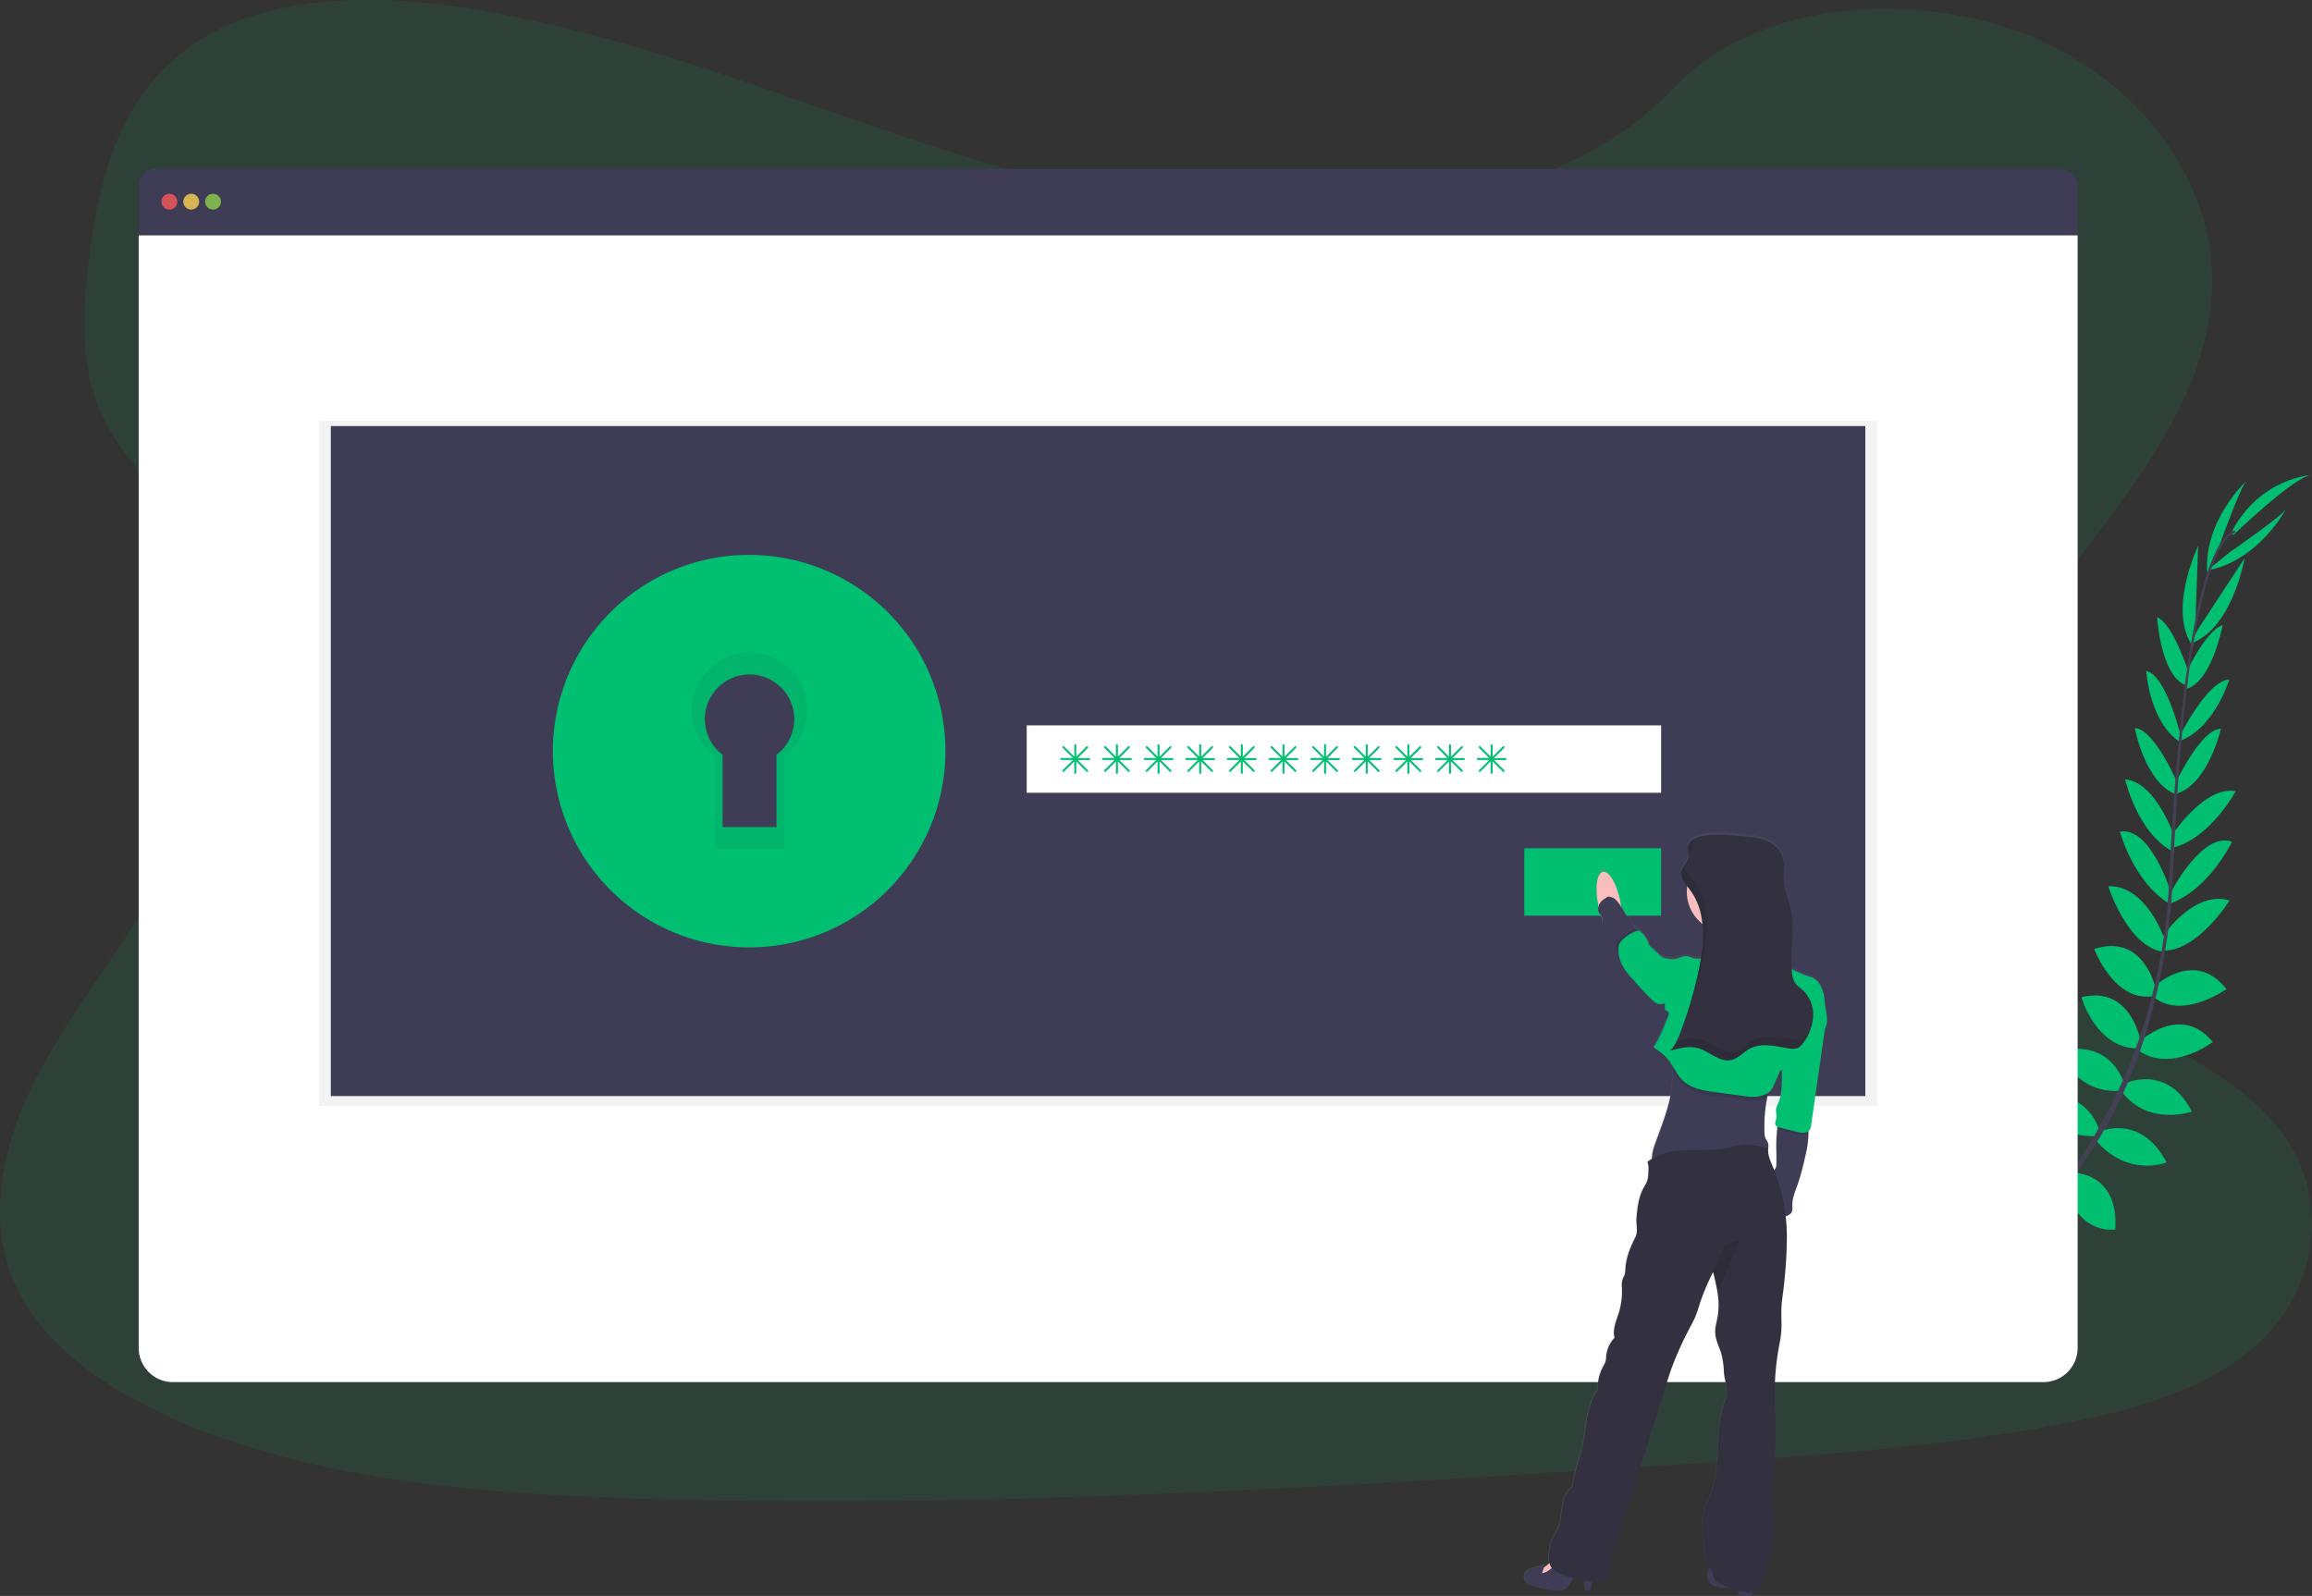 <svg id="currentIllo" data-name="Layer 1" xmlns="http://www.w3.org/2000/svg" xmlns:xlink="http://www.w3.org/1999/xlink" width="1166.17" height="805.09" viewBox="0 0 1166.17 805.09" class="injected-svg DownloadModal__ImageFile-sc-p17csy-5 iIfSkb grid_media"><rect x="0" y="0" width="1166.17" height="805.09" fill="#333333" stroke="none"/><defs><linearGradient id="b7f84a8b-804f-4004-8d61-2f9b427d4893-17" x1="785.51" y1="659.88" x2="938.51" y2="659.88" gradientUnits="userSpaceOnUse"><stop offset="0" stop-color="gray" stop-opacity="0.25"/><stop offset="0.54" stop-color="gray" stop-opacity="0.12"/><stop offset="1" stop-color="gray" stop-opacity="0.1"/></linearGradient></defs><title>authentication</title><path d="M676.53,157.07c-74.75.1-146.7-21.09-215.52-44.63S323.9,62.54,250.54,51.37c-47.18-7.18-100.83-6.52-137.71,19.55C77.33,96,67.05,137.51,62.09,175.86c-3.73,28.85-5.45,59.13,8.52,85.52,9.7,18.32,26.3,33.42,38,50.88C149.45,373,124.89,450.59,85.2,512.74c-18.61,29.16-40.41,57.11-54.48,87.94s-19.84,65.79-5.49,96.22c14.22,30.16,46.34,52.05,80.81,67,70,30.42,151.5,36.94,230.81,39.45,175.56,5.57,351.46-5.79,526.89-17.15,64.92-4.2,130.13-8.43,193.71-20.6,35.3-6.75,71.65-16.77,96.68-38.73,31.77-27.88,38.27-73.4,15.15-106.12-38.77-54.88-141-65.23-168.8-124.61-15.33-32.69-2.11-70.18,17.36-101.69,41.76-67.61,113.64-128.17,114.85-203.79.83-51.93-36.55-102.59-92.38-125.16C981.79,41.86,902,47.94,861,92,818.84,137.39,742.53,157,676.53,157.07Z" transform="translate(-16.91 -47.46)" fill="#01bf71" opacity="0.1"/><path d="M1009.44,692.82s-12.29-8.11-24.47-2.34c0,0,3.75,7.22,19.17,6.54Z" transform="translate(-16.91 -47.46)" fill="#01bf71"/><path d="M1011,693.25s3.74,14.24-5.64,23.93c0,0-5.64-5.87,0-20.25Z" transform="translate(-16.91 -47.46)" fill="#01bf71"/><path d="M1026.28,679.58s-.91-12.11-28.26-8.09c0,0-.13,7.81,9.47,11.51S1021.49,683.58,1026.28,679.58Z" transform="translate(-16.91 -47.46)" fill="#01bf71"/><path d="M1028,679.5s11.56,3.71,1.25,29.36c0,0-7.63-1.7-9-11.91S1022.94,683.22,1028,679.5Z" transform="translate(-16.91 -47.46)" fill="#01bf71"/><path d="M1043.44,662.32s1.57-19.93-26.38-17.89c0,0-2,18,21.45,22.68Z" transform="translate(-16.91 -47.46)" fill="#01bf71"/><path d="M1061.91,639.82s-3.83-22.59-31.77-15.86c0,0-.1,19.53,27.21,21.24Z" transform="translate(-16.91 -47.46)" fill="#01bf71"/><path d="M1075.41,616.56s-6.42-22-34.1-15.42c0,0,6.59,19.79,32.26,19.48Z" transform="translate(-16.91 -47.46)" fill="#01bf71"/><path d="M1088.23,593.84s-6.27-22.83-33-16c0,0,8.92,21.69,31.23,19.86Z" transform="translate(-16.91 -47.46)" fill="#01bf71"/><path d="M1096.49,572.26s-4.82-27.92-29.74-21.74c0,0,7.24,25.4,27.91,25.81Z" transform="translate(-16.91 -47.46)" fill="#01bf71"/><path d="M1104.24,546.19s-5.79-28.14-31-20c0,0,9.88,26.6,29.21,23.85Z" transform="translate(-16.91 -47.46)" fill="#01bf71"/><path d="M1109,521.93s-9.19-28.15-28.68-27.39c0,0,9.39,29.73,27.05,33Z" transform="translate(-16.91 -47.46)" fill="#01bf71"/><path d="M1112.08,498.25s-10-33.88-25.86-31.27c0,0,6.92,25.9,25.3,36.55Z" transform="translate(-16.91 -47.46)" fill="#01bf71"/><path d="M1113.82,470s-9.38-28.23-25-29.36c0,0,6.38,27.78,24.69,36.7Z" transform="translate(-16.91 -47.46)" fill="#01bf71"/><path d="M1115.71,443.64s-11.69-28.26-22-28.9c0,0,5.08,27.83,21,33.54Z" transform="translate(-16.91 -47.46)" fill="#01bf71"/><path d="M1117,419.12s-7.19-30.69-17.52-33.24c0,0,1.41,25.11,16.48,35.54Z" transform="translate(-16.91 -47.46)" fill="#01bf71"/><path d="M1120.9,387s-7.56-24.47-15.93-28.2c0,0,1.65,28.85,14,34.18Z" transform="translate(-16.91 -47.46)" fill="#01bf71"/><path d="M1124.13,366l1.52-43.14S1110,355.38,1123,373.57Z" transform="translate(-16.91 -47.46)" fill="#01bf71"/><path d="M1136.21,323.09s11.27-31.5,14-33.26c0,0-22.1,20.44-19.94,46.73Z" transform="translate(-16.91 -47.46)" fill="#01bf71"/><path d="M1044.2,662.17s19.82-2.59,19.23,25.42c0,0-17.91,2.92-23.76-20.25Z" transform="translate(-16.91 -47.46)" fill="#01bf71"/><path d="M1062.85,639.06s22.9-.07,21,28.6c0,0-19.23,3.44-25.57-23.18Z" transform="translate(-16.91 -47.46)" fill="#01bf71"/><path d="M1075.63,618.41s20.79-9.75,34.09,15.42c0,0-19.2,8.12-35.93-11.35Z" transform="translate(-16.91 -47.46)" fill="#01bf71"/><path d="M1088.69,594.05s21.29-10.37,33.79,14.21c0,0-22.18,7.64-35.55-10.32Z" transform="translate(-16.91 -47.46)" fill="#01bf71"/><path d="M1096.22,572.87s20.49-19.57,36.84.22c0,0-20.93,16.11-37.78,4.14Z" transform="translate(-16.91 -47.46)" fill="#01bf71"/><path d="M1103.08,545.52s20.61-20,36.83.92c0,0-23.13,16.43-37.57,3.28Z" transform="translate(-16.91 -47.46)" fill="#01bf71"/><path d="M1106.93,521.13s15.88-25,34.58-19.42c0,0-16.48,26.47-34.4,25.29Z" transform="translate(-16.91 -47.46)" fill="#01bf71"/><path d="M1111.61,498.09s16-31.48,31.14-26c0,0-11.54,24.2-31.55,31.31Z" transform="translate(-16.91 -47.46)" fill="#01bf71"/><path d="M1112.72,468.36s16.45-24.78,31.86-21.75c0,0-13.45,25.13-33.46,28.92Z" transform="translate(-16.91 -47.46)" fill="#01bf71"/><path d="M1114,443.09s12.75-27.81,23.11-28c0,0-6.12,27.61-22.25,32.72Z" transform="translate(-16.91 -47.46)" fill="#01bf71"/><path d="M1116.5,418.52s14.17-28.16,24.82-28.22c0,0-7.25,24.08-24.35,30.69Z" transform="translate(-16.91 -47.46)" fill="#01bf71"/><path d="M1118.63,388.76s10.6-23.3,19.38-25.94c0,0-5.3,28.4-18.21,32.12Z" transform="translate(-16.91 -47.46)" fill="#01bf71"/><path d="M1125.39,365.15l23.69-36.09s-6.07,35.6-27.15,43Z" transform="translate(-16.91 -47.46)" fill="#01bf71"/><path d="M1141.65,326s27.53-19,28.53-22.07c0,0-14,26.61-40,31.31Z" transform="translate(-16.91 -47.46)" fill="#01bf71"/><path d="M1143.3,317.45s31.61-30.39,39.68-30.36c0,0-26.07,1.19-40.44,28.74Z" transform="translate(-16.91 -47.46)" fill="#01bf71"/><path d="M1118.94,393.27l1.15.15c5.94-46.49,14.6-74,24.38-77.37l-.38-1.1C1133.72,318.55,1125,345.64,1118.94,393.27Z" transform="translate(-16.91 -47.46)" fill="#444053"/><path d="M1110.2,504.45l1.74.14c.37-4.34.65-8.78.84-13.21,1.66-38.48,4.23-73.82,7.61-100.31l-1-1.25c-3.39,26.55-6.69,62.95-8.35,101.49C1110.85,495.71,1110.57,500.13,1110.2,504.45Z" transform="translate(-16.91 -47.46)" fill="#444053"/><path d="M977,715c.3-.13,30.93-13.81,62.72-46.43a252.22,252.22,0,0,0,45.85-65c14.7-29.93,23.66-66.71,26.66-102.44l-1.81.85c-6.75,80.2-43.26,135-72.29,164.85-31.48,32.33-61.77,45.87-62.07,46Z" transform="translate(-16.91 -47.46)" fill="#444053"/><path d="M1056.31,132.69H95.43a8.56,8.56,0,0,0-8.56,8.56v24.94h978V141.25A8.56,8.56,0,0,0,1056.31,132.69Z" transform="translate(-16.91 -47.46)" fill="#3f3d56"/><path d="M86.87,166.19V727.43a17.26,17.26,0,0,0,17.26,17.26h943.48a17.26,17.26,0,0,0,17.26-17.26V166.19Z" transform="translate(-16.91 -47.46)" fill="#fff"/><circle cx="85.45" cy="101.73" r="4" fill="#fa5959" opacity="0.8"/><circle cx="96.45" cy="101.73" r="4" fill="#fed253" opacity="0.8"/><circle cx="107.45" cy="101.73" r="4" fill="#8ccf4d" opacity="0.8"/><rect x="160.87" y="212.31" width="786" height="345.62" opacity="0.05"/><rect x="166.87" y="214.93" width="774" height="338" fill="#3f3d56"/><path d="M394.78,349.38a77,77,0,1,0,77,77A77,77,0,0,0,394.78,349.38Zm13.81,78.85v36.46H381.37V428.23a22.55,22.55,0,1,1,27.22,0Z" transform="translate(-16.91 -47.46)" fill="#01bf71"/><path d="M394.78,349.38a77,77,0,1,0,77,77A77,77,0,0,0,394.78,349.38Zm13.81,78.85v36.46H381.37V428.23a22.55,22.55,0,1,1,27.22,0Z" transform="translate(-16.91 -47.46)" opacity="0.05"/><path d="M394.78,327.38a99,99,0,1,0,99,99A99,99,0,0,0,394.78,327.38Zm17.75,101.38v46.87h-35V428.76a29,29,0,1,1,35,0Z" transform="translate(-16.91 -47.46)" fill="#01bf71"/><rect x="517.87" y="365.93" width="320" height="34" fill="#fff"/><rect x="768.87" y="427.93" width="69" height="34" fill="#01bf71"/><path d="M566.28,429.88h-5.79l5.15-5.14a.51.51,0,0,0,0-.71.5.5,0,0,0-.71,0l-5.15,5.15v-5.8a.5.5,0,0,0-.5-.5.51.51,0,0,0-.5.5v5.8L553.64,424a.5.5,0,0,0-.71,0,.51.51,0,0,0,0,.71l5.15,5.14h-5.8a.51.51,0,0,0-.5.5.5.5,0,0,0,.5.5h5.8L552.93,436a.51.51,0,0,0,0,.71.52.52,0,0,0,.71,0l5.14-5.15v5.79a.5.5,0,0,0,.5.5.5.5,0,0,0,.5-.5v-5.79l5.15,5.15a.52.52,0,0,0,.71,0,.51.51,0,0,0,0-.71l-5.15-5.15h5.79a.5.5,0,0,0,.5-.5A.5.5,0,0,0,566.28,429.88Z" transform="translate(-16.91 -47.46)" fill="#01bf71"/><path d="M587.28,429.88h-5.79l5.15-5.14a.51.51,0,0,0,0-.71.5.5,0,0,0-.71,0l-5.15,5.15v-5.8a.5.5,0,0,0-.5-.5.51.51,0,0,0-.5.5v5.8L574.64,424a.5.5,0,0,0-.71,0,.51.51,0,0,0,0,.71l5.15,5.14h-5.8a.51.51,0,0,0-.5.5.5.5,0,0,0,.5.5h5.8L573.93,436a.51.51,0,0,0,0,.71.52.52,0,0,0,.71,0l5.14-5.15v5.79a.5.5,0,0,0,.5.5.5.5,0,0,0,.5-.5v-5.79l5.15,5.15a.52.52,0,0,0,.71,0,.51.51,0,0,0,0-.71l-5.15-5.15h5.79a.5.5,0,0,0,.5-.5A.5.5,0,0,0,587.28,429.88Z" transform="translate(-16.91 -47.46)" fill="#01bf71"/><path d="M608.28,429.88h-5.79l5.15-5.14a.51.51,0,0,0,0-.71.5.5,0,0,0-.71,0l-5.15,5.15v-5.8a.5.5,0,0,0-.5-.5.51.51,0,0,0-.5.5v5.8L595.64,424a.5.5,0,0,0-.71,0,.51.51,0,0,0,0,.71l5.15,5.14h-5.8a.51.51,0,0,0-.5.5.5.5,0,0,0,.5.5h5.8L594.93,436a.51.51,0,0,0,0,.71.52.52,0,0,0,.71,0l5.14-5.15v5.79a.5.5,0,0,0,.5.5.5.5,0,0,0,.5-.5v-5.79l5.15,5.15a.52.52,0,0,0,.71,0,.51.51,0,0,0,0-.71l-5.15-5.15h5.79a.5.5,0,0,0,.5-.5A.5.5,0,0,0,608.28,429.88Z" transform="translate(-16.91 -47.46)" fill="#01bf71"/><path d="M629.28,429.88h-5.79l5.15-5.14a.51.51,0,0,0,0-.71.5.5,0,0,0-.71,0l-5.15,5.15v-5.8a.5.5,0,0,0-.5-.5.51.51,0,0,0-.5.5v5.8L616.64,424a.5.5,0,0,0-.71,0,.51.51,0,0,0,0,.71l5.15,5.14h-5.8a.51.51,0,0,0-.5.5.5.5,0,0,0,.5.5h5.8L615.93,436a.51.51,0,0,0,0,.71.52.52,0,0,0,.71,0l5.14-5.15v5.79a.5.5,0,0,0,.5.5.5.5,0,0,0,.5-.5v-5.79l5.15,5.15a.52.52,0,0,0,.71,0,.51.51,0,0,0,0-.71l-5.15-5.15h5.79a.5.5,0,0,0,.5-.5A.5.5,0,0,0,629.28,429.88Z" transform="translate(-16.91 -47.46)" fill="#01bf71"/><path d="M650.28,429.88h-5.79l5.15-5.14a.51.51,0,0,0,0-.71.5.5,0,0,0-.71,0l-5.15,5.15v-5.8a.5.5,0,0,0-.5-.5.51.51,0,0,0-.5.5v5.8L637.64,424a.5.5,0,0,0-.71,0,.51.51,0,0,0,0,.71l5.15,5.14h-5.8a.51.51,0,0,0-.5.5.5.5,0,0,0,.5.5h5.8L636.93,436a.51.51,0,0,0,0,.71.52.52,0,0,0,.71,0l5.14-5.15v5.79a.5.5,0,0,0,.5.5.5.5,0,0,0,.5-.5v-5.79l5.15,5.15a.52.52,0,0,0,.71,0,.51.51,0,0,0,0-.71l-5.15-5.15h5.79a.5.5,0,0,0,.5-.5A.5.5,0,0,0,650.28,429.88Z" transform="translate(-16.91 -47.46)" fill="#01bf71"/><path d="M671.28,429.88h-5.79l5.15-5.14a.51.51,0,0,0,0-.71.5.5,0,0,0-.71,0l-5.15,5.15v-5.8a.5.5,0,0,0-.5-.5.51.51,0,0,0-.5.5v5.8L658.64,424a.5.5,0,0,0-.71,0,.51.51,0,0,0,0,.71l5.15,5.14h-5.8a.51.51,0,0,0-.5.5.5.5,0,0,0,.5.5h5.8L657.93,436a.51.51,0,0,0,0,.71.52.52,0,0,0,.71,0l5.14-5.15v5.79a.5.5,0,0,0,.5.5.5.5,0,0,0,.5-.5v-5.79l5.15,5.15a.52.52,0,0,0,.71,0,.51.51,0,0,0,0-.71l-5.15-5.15h5.79a.5.5,0,0,0,.5-.5A.5.5,0,0,0,671.28,429.88Z" transform="translate(-16.91 -47.46)" fill="#01bf71"/><path d="M692.28,429.88h-5.79l5.15-5.14a.51.51,0,0,0,0-.71.5.5,0,0,0-.71,0l-5.15,5.15v-5.8a.5.5,0,0,0-.5-.5.51.51,0,0,0-.5.5v5.8L679.64,424a.5.5,0,0,0-.71,0,.51.51,0,0,0,0,.71l5.15,5.14h-5.8a.51.51,0,0,0-.5.5.5.5,0,0,0,.5.5h5.8L678.93,436a.51.51,0,0,0,0,.71.52.52,0,0,0,.71,0l5.14-5.15v5.79a.5.5,0,0,0,.5.5.5.5,0,0,0,.5-.5v-5.79l5.15,5.15a.52.52,0,0,0,.71,0,.51.51,0,0,0,0-.71l-5.15-5.15h5.79a.5.5,0,0,0,.5-.5A.5.5,0,0,0,692.28,429.88Z" transform="translate(-16.91 -47.46)" fill="#01bf71"/><path d="M713.28,429.88h-5.79l5.15-5.14a.51.51,0,0,0,0-.71.5.5,0,0,0-.71,0l-5.15,5.15v-5.8a.5.5,0,0,0-.5-.5.51.51,0,0,0-.5.5v5.8L700.64,424a.5.5,0,0,0-.71,0,.51.51,0,0,0,0,.71l5.15,5.14h-5.8a.51.51,0,0,0-.5.5.5.5,0,0,0,.5.5h5.8L699.93,436a.51.51,0,0,0,0,.71.52.52,0,0,0,.71,0l5.14-5.15v5.79a.5.5,0,0,0,.5.5.5.5,0,0,0,.5-.5v-5.79l5.15,5.15a.52.52,0,0,0,.71,0,.51.51,0,0,0,0-.71l-5.15-5.15h5.79a.5.5,0,0,0,.5-.5A.5.5,0,0,0,713.28,429.88Z" transform="translate(-16.91 -47.46)" fill="#01bf71"/><path d="M734.28,429.88h-5.79l5.15-5.14a.51.51,0,0,0,0-.71.5.5,0,0,0-.71,0l-5.15,5.15v-5.8a.5.5,0,0,0-.5-.5.51.51,0,0,0-.5.5v5.8L721.64,424a.5.5,0,0,0-.71,0,.51.51,0,0,0,0,.71l5.15,5.14h-5.8a.51.51,0,0,0-.5.5.5.5,0,0,0,.5.5h5.8L720.93,436a.51.51,0,0,0,0,.71.52.52,0,0,0,.71,0l5.14-5.15v5.79a.5.5,0,0,0,.5.5.5.5,0,0,0,.5-.5v-5.79l5.15,5.15a.52.52,0,0,0,.71,0,.51.51,0,0,0,0-.71l-5.15-5.15h5.79a.5.5,0,0,0,.5-.5A.5.5,0,0,0,734.28,429.88Z" transform="translate(-16.91 -47.46)" fill="#01bf71"/><path d="M755.28,429.88h-5.79l5.15-5.14a.51.51,0,0,0,0-.71.5.5,0,0,0-.71,0l-5.15,5.15v-5.8a.5.5,0,0,0-.5-.5.51.51,0,0,0-.5.5v5.8L742.64,424a.5.5,0,0,0-.71,0,.51.51,0,0,0,0,.71l5.15,5.14h-5.8a.51.51,0,0,0-.5.5.5.5,0,0,0,.5.5h5.8L741.93,436a.51.51,0,0,0,0,.71.52.52,0,0,0,.71,0l5.14-5.15v5.79a.5.5,0,0,0,.5.5.5.5,0,0,0,.5-.5v-5.79l5.15,5.15a.52.52,0,0,0,.71,0,.51.51,0,0,0,0-.71l-5.15-5.15h5.79a.5.5,0,0,0,.5-.5A.5.5,0,0,0,755.28,429.88Z" transform="translate(-16.91 -47.46)" fill="#01bf71"/><path d="M776.28,429.88h-5.79l5.15-5.14a.51.51,0,0,0,0-.71.5.5,0,0,0-.71,0l-5.15,5.15v-5.8a.5.5,0,0,0-.5-.5.51.51,0,0,0-.5.5v5.8L763.64,424a.5.5,0,0,0-.71,0,.51.51,0,0,0,0,.71l5.15,5.14h-5.8a.51.51,0,0,0-.5.5.5.5,0,0,0,.5.5h5.8L762.93,436a.51.51,0,0,0,0,.71.52.52,0,0,0,.71,0l5.14-5.15v5.79a.5.5,0,0,0,.5.5.5.5,0,0,0,.5-.5v-5.79l5.15,5.15a.52.52,0,0,0,.71,0,.51.51,0,0,0,0-.71l-5.15-5.15h5.79a.5.5,0,0,0,.5-.5A.5.5,0,0,0,776.28,429.88Z" transform="translate(-16.91 -47.46)" fill="#01bf71"/><path d="M937.27,551.53a17.9,17.9,0,0,0-.45-3.59c-.9-3.38-2.93-7.47-6.27-8.49a52.64,52.64,0,0,1-9.94-4.2c-.6-10.72,1.86-21.69-.82-32.08-1-3.8-2.65-7.44-3.09-11.33-.55-4.84.77-10-1.16-14.46-1.52-3.52-4.86-6-8.45-7.3s-7.46-1.65-11.27-2c-4.8-.39-20.34-2.23-25.76,2.06h0a5.66,5.66,0,0,0-1,1l0,0a4,4,0,0,0-.32.52l-.05.08a4.06,4.06,0,0,0-.27.65h0a5.06,5.06,0,0,0-.17.75c0,.08,0,.16,0,.24s0,.35,0,.53v.27c0,.18,0,.36,0,.55s0,.14,0,.21c.07.9.2,1.8.2,2.69a5.79,5.79,0,0,1-.12,1.32,9.24,9.24,0,0,1-1.66,3.24h0l-.18.26c-.11.16-.22.31-.32.47s-.18.28-.26.42-.16.23-.23.36a4.89,4.89,0,0,0-.26.51c0,.1-.11.19-.15.29a4.94,4.94,0,0,0-.3.84,5.58,5.58,0,0,0-.06,2.66,9.9,9.9,0,0,0,1.37,3.15c.25.41.52.81.8,1.21l.7.95a21.58,21.58,0,0,0-.21,2.8,20.69,20.69,0,0,0,7.9,16.26,61.25,61.25,0,0,1-.13,12.69c-.09.88-.2,1.77-.32,2.65s-.21,1.46-.33,2.19a10.15,10.15,0,0,1-4.37-.33,20.59,20.59,0,0,0-2-.77c-2.91-.73-5.88,2.17-8.76,1.29,0,.14-.08.27-.13.4a3.92,3.92,0,0,0-2-.59c-1.71-.08-3.1-1.32-4.34-2.49l-3.81-3.59a4.21,4.21,0,0,1-.66-.74,5.19,5.19,0,0,1-.46-1.23c-.64-2.07-2.19-3.72-3.69-5.29a2.5,2.5,0,0,0-1.09-.79,1.68,1.68,0,0,0-.5,0,4.39,4.39,0,0,0-.33-.4,9.41,9.41,0,0,0-.83-.84c-1.82-1.68-2-3.12-3.58-5a48.05,48.05,0,0,1-3.74-5.65c-.13-1.05-.31-2.13-.53-3.22a41.43,41.43,0,0,0-2.19-7.3l-2-4.43-.23.23c-1.45-2.16-3-3.34-4.39-3.06-2.33.48-3.48,5-3.11,10.91l.8,6c0,.15.07.3.11.45a11.07,11.07,0,0,0-.22,2.16c0,.84.78,1.46,1.19,2.21a6.25,6.25,0,0,1,1,3.41c-.05.43-.18.84-.2,1.26a4.85,4.85,0,0,0,.94,2.6l5,8.4,1,1.76.06.08a4.27,4.27,0,0,0,1.34,1.54,18.32,18.32,0,0,0,1.65,6.07c.17.38.36.74.56,1.1a35.37,35.37,0,0,0,4.72,6.13l2.38,2.67c2.35,2.62,4.7,5.25,7.25,7.67a9.71,9.71,0,0,0,3.24,2.27,3.67,3.67,0,0,0,3.64-.53c0,1.24,0,2.48,0,3.72a2.09,2.09,0,0,1,1.58,3.29c-2.1,5.39-4.22,10.83-7.4,15.66a33.33,33.33,0,0,1,6.2,4.73,27.88,27.88,0,0,1,3.23,4.37c.09.74.16,1.47.2,2.2.74,11.92-3.87,23.75-8,35.11-1.19,3.22-2.49,6.59-2.39,9.94a19.51,19.51,0,0,0-2.24,1.61c.82,2.14.5,4.05.41,6.34a11.23,11.23,0,0,1-.83,4,28.12,28.12,0,0,1-1.44,2.57c-2.59,4.57-3.16,10-3.68,15.22-.31,3.15.91,7-.52,9.82-2.47,4.84-4.66,10-5,15.38a15.42,15.42,0,0,1-.46,3.59c-.31,1-.86,1.85-1.14,2.83a12.11,12.11,0,0,0-.2,4,38.28,38.28,0,0,1-2.1,14.11c-1.25,3.57-2.63,7.39-1.65,11.06a15.59,15.59,0,0,0-4.23,9.29,14.65,14.65,0,0,1-.32,2.65,12.89,12.89,0,0,1-1.2,2.55,22.32,22.32,0,0,0-2.72,12c-3,4.07-4.5,9.09-5.39,14.08s-1.28,10.07-2.42,15c-1.52,6.52-4.27,13.11-4.81,19.79-3.24,2.07-4.64,6.08-5.26,9.87s-.72,7.77-2.31,11.27c-.82,1.82-2,3.45-2.78,5.31a24.38,24.38,0,0,0-1.2,4.57c-.48,2.44-.9,5.16-.31,7.5a11.31,11.31,0,0,1-2.93,2.23c.16-.62.29-1.24.4-1.87-2.58,2.34-7.26,1.52-9.32,4.33a4.22,4.22,0,0,0,1,5.79,8,8,0,0,0,2.07.89c5,1.6,10.14,3.21,15.28,2.36a4.56,4.56,0,0,0,1.73-.55,5.57,5.57,0,0,0,1.61-1.86c.77-1.22,1.54-2.44,2.3-3.66a47.51,47.51,0,0,0,5.61,1.31c.19,1.6.33,3.2.4,4.8,1,.2,2.34.26,2.81-.67a2.43,2.43,0,0,0,.17-1.11c0-.71.1-1.65.16-2.61h.2a19,19,0,0,0,8.85-1.79c-1.07-8.86,2.46-17.52,5.52-25.9,3.23-8.82,6-17.8,8.79-26.78,2-6.32,4.21-12.44,6.17-18.77q3.7-12,7.43-24c1.08-3.52,2.17-7,3.41-10.5a163.57,163.57,0,0,1,9.27-20.63c1-1.89,2-3.76,2.82-5.72,1-2.39,1.71-4.89,2.51-7.36a114,114,0,0,1,6.28-14.78c.07-.13.12-.25.19-.37.81,3.31,1.62,6.67,2.16,10a38,38,0,0,1,.17,12.36c-.48,2.79-1.39,5.55-1.28,8.38.15,3.91,2.24,7.46,3.27,11.23a42.74,42.74,0,0,1,1.12,8.6c.28,4.5,2.72,9.55,1,13.72-5.35,13.21-2.76,28.13-5.81,42-1.57,7.12-6.38,13.81-6,21.09q.4,7.75,1.36,15.46A14.71,14.71,0,0,0,878,836a17.22,17.22,0,0,0,1.37,2.24c-.44.17-.81.62-1.13,1.57-.82,2.5,0,5.6,2.22,7a9.72,9.72,0,0,0,2.89,1,15.22,15.22,0,0,0,4.18.58,9.76,9.76,0,0,0,1.31-.16,47.64,47.64,0,0,0,4.73,1.7c0,.41.08.82.13,1.23a1.53,1.53,0,0,0,.52,1.13,1.56,1.56,0,0,0,.8.14l5.43,0c0-.45,0-.91,0-1.36a4.47,4.47,0,0,0,3.45-1.12,5.34,5.34,0,0,0,1-2.08q2.22-7.53,4.41-15.07a48.18,48.18,0,0,0,2.15-17.2c-1.93-18.43,2.31-36.92.93-55.4a132.71,132.71,0,0,1,1.7-33.24c.45-2.48,1-5,1.2-7.47.44-4.66-.1-9.37.23-14,.11-1.62.33-3.23.53-4.84a232.43,232.43,0,0,0,2.15-30.15,95,95,0,0,0-.62-10,5.71,5.71,0,0,0,2.73-1.6c.89-1.16.66-2.79.65-4.27,0-3.54,1.49-6.88,2.69-10.22a121.44,121.44,0,0,0,3.78-14.06,49.09,49.09,0,0,0,1.68-11.75q0-.6-.06-1.2a3.1,3.1,0,0,0,.92-1,5.81,5.81,0,0,0,.48-1.85c.36-2.55.73-5.11,1.09-7.67q.4-2.75.79-5.49l3.18-22.19c.27-1.93.55-3.85.82-5.77l.83-5.74c.09-.68.19-1.36.26-2C939.86,561.61,937.53,556.17,937.27,551.53Zm-26.53,83.08c-1.18-2.8-2.28-5.67-2-8.69l-.11,0a4.46,4.46,0,0,0-.13-2.82c-.31-.73-.85-1.35-1.18-2.08a7.62,7.62,0,0,1-.54-2.8,76.33,76.33,0,0,1,1.43-18.14c.13-.7.27-1.41.4-2.11a5.22,5.22,0,0,0,1.14-.89,8.11,8.11,0,0,0,1.29-2c1.13-2.27,2.16-4.58,3.11-6.93.31-.76.76-1.64,1.53-1.83-.16,5.85.44,11.82-1.94,17.1a10.82,10.82,0,0,0-1,2.7c-.22,1.49.4,3,.18,4.48-.11.77-.44,1.48-.57,2.24a2.19,2.19,0,0,0,.58,2.12,1.75,1.75,0,0,0,.43.22c-.06.4-.11.81-.15,1.2-.08.82-.12,1.59-.17,2.07a64.5,64.5,0,0,0-.27,7.36c0,2.65.1,5.3.06,8a5.43,5.43,0,0,1-.38,2.27,3.94,3.94,0,0,1-.76,1C911.4,636.18,911.08,635.39,910.74,634.61Z" transform="translate(-16.91 -47.46)" fill="url(#b7f84a8b-804f-4004-8d61-2f9b427d4893-17)"/><ellipse cx="828.59" cy="502.96" rx="5.64" ry="15.97" transform="translate(-101 129.08) rotate(-11.58)" fill="#fbbebe"/><path d="M878.4,840c-.82,2.48,0,5.58,2.22,6.93a9.88,9.88,0,0,0,2.87,1,15.14,15.14,0,0,0,4.17.57c1.73-.08,3.39-.76,5.12-1a.8.8,0,0,1,.59.08.85.85,0,0,1,.22.7,26.43,26.43,0,0,0,.22,2.94,1.51,1.51,0,0,0,.52,1.13,1.56,1.56,0,0,0,.8.14l5.42,0A52.86,52.86,0,0,0,899,838.35a3.16,3.16,0,0,0-.4-1,3.31,3.31,0,0,0-1.73-1,9.67,9.67,0,0,0-4.19-.73c-1.75.23-3.21,1.36-4.7,2.3s-3.52,1.77-5.33,1.29S879.33,837.22,878.4,840Z" transform="translate(-16.91 -47.46)" fill="#3f3d56"/><path d="M798.82,835.61a15,15,0,0,1-5.47,3.72l-.92.44a.64.64,0,0,0-.31.25.54.54,0,0,0,.1.45,6.47,6.47,0,0,0,7.34,2.67,3.89,3.89,0,0,0,1.61-.84,5.28,5.28,0,0,0,1.24-3.22,6.59,6.59,0,0,0-.15-3.69C800.87,832.26,800.36,833.68,798.82,835.61Z" transform="translate(-16.91 -47.46)" fill="#fbbebe"/><path d="M819.6,847.93a2.43,2.43,0,0,1-.17,1.11c-.47.92-1.78.87-2.8.67a67.3,67.3,0,0,0-1.23-10.1c-1.94-.09-3.34,1.75-4.38,3.4l-2.68,4.25a5.54,5.54,0,0,1-1.6,1.86,4.74,4.74,0,0,1-1.73.55c-5.12.85-10.29-.76-15.23-2.36a8.07,8.07,0,0,1-2.07-.88,4.23,4.23,0,0,1-1-5.78c2.07-2.8,6.72-2,9.3-4.32a23.28,23.28,0,0,1-1.32,4.77c3.45-.52,5.77-3.68,8.55-5.79a5.26,5.26,0,0,1,2.44-1.16,5.37,5.37,0,0,1,2,.21,23.46,23.46,0,0,1,8.8,4.33c1.05.83,2.69,2,3.15,3.28C820.12,843.5,819.6,846.3,819.6,847.93Z" transform="translate(-16.91 -47.46)" fill="#3f3d56"/><circle cx="871.48" cy="449.87" r="20.66" fill="#fbbebe"/><path d="M929.09,619.31A49,49,0,0,1,927.42,631a120.64,120.64,0,0,1-3.78,14c-1.19,3.33-2.68,6.67-2.67,10.2,0,1.47.24,3.1-.66,4.26a6.22,6.22,0,0,1-2.92,1.67,3.65,3.65,0,0,0-2.46,2.19,15.45,15.45,0,0,1-2.08-4.58q-2.69-8.24-5-16.57a2.15,2.15,0,0,1,.14-2,2.48,2.48,0,0,1,.87-.49,9,9,0,0,0,2.77-1.78,4.05,4.05,0,0,0,.92-1.19,5.39,5.39,0,0,0,.39-2.26c0-2.65,0-5.29-.07-7.94a66.34,66.34,0,0,1,.28-7.33c0-.48.09-1.25.17-2.07.15-1.57.45-3.39,1.3-4,1.27-.85,5.07.29,6.51.49,2.48.34,5,.74,7.42,1.21A19.81,19.81,0,0,1,929.09,619.31Z" transform="translate(-16.91 -47.46)" fill="#3f3d56"/><path d="M845.67,520.46c-.8,1.6-2.72,2.37-4.2,3.38l-5.07,3.48a3.38,3.38,0,0,1-2.51.86,3.3,3.3,0,0,1-1.87-1.75.35.35,0,0,0,0-.08l-1.05-1.76-5-8.38a4.77,4.77,0,0,1-.93-2.58c0-.43.15-.83.19-1.26a6.05,6.05,0,0,0-1-3.4c-.4-.75-1.2-1.37-1.18-2.21a8,8,0,0,1,.56-3.23,6.54,6.54,0,0,1,2.19-2.34c.47-.34.95-.66,1.45-1a2.86,2.86,0,0,1,.87-.4c.83-.17,1.65.52,2.49.55,3.61,2.42,5,7,7.84,10.3,1.6,1.88,1.76,3.32,3.57,5,.29.26.57.54.84.83a5.81,5.81,0,0,1,.9,1.3C844.09,518.63,846.08,519.64,845.67,520.46Z" transform="translate(-16.91 -47.46)" fill="#3f3d56"/><path d="M881.13,518c1.49,3.15,2.65,6.61,2.22,10.07a6.29,6.29,0,0,1-.87,2.65c-1.44,2.21-4.46,2.61-7.09,2.74a4.18,4.18,0,0,0-3.08,1,2.8,2.8,0,0,0,.19,3.42,7.72,7.72,0,0,0,3.06,2c4.16,1.83,8.65,3.34,13.17,2.92,2.1-.2,4.14-.81,6.23-1.12a65.41,65.41,0,0,1,6.86-.38c2.72-.1,5.43-.37,8.14-.64l7.18-.71a1.6,1.6,0,0,0,1.07-.39c.53-.62-.15-1.53-.81-2-3.81-2.82-8.66-4.76-10.83-9-1-2-1.31-4.38-2.05-6.54s-1.92-4.11-2.38-6.31a41.81,41.81,0,0,1-.33-5.82,7.81,7.81,0,0,0-2-5.32c-1.43-1.33-3.5-1.67-5.44-1.75-4.78-.21-9.87.93-13.26,4.3-.91.91-1.69,2-2.63,2.82s-2.22,1.06-1.6,2.14,1.84,1.75,2.5,2.7A23,23,0,0,1,881.13,518Z" transform="translate(-16.91 -47.46)" fill="#fbbebe"/><path d="M921.86,547.09a113.62,113.62,0,0,1-6.12,22.53,84.86,84.86,0,0,0-3.6,10.1c-.77,3.1-.62,6.42-1.33,9.53-.88,3.87-1.76,7.75-2.47,11.65A76.39,76.39,0,0,0,906.92,619a7.57,7.57,0,0,0,.54,2.79c.33.72.86,1.34,1.17,2.08a5,5,0,0,1-.28,4,11.58,11.58,0,0,1-2.06,3.12c-9.32,2.78-19.29,1.87-29,2.46-8.95.54-18,2.38-26.82.85-1-4,.67-8.19,2.1-12.09,4.15-11.33,8.74-23.13,8-35a36.26,36.26,0,0,0-.47-4.13c-1.45-8.41.13-17.12,2.66-25.27,1.57-5.08,1.5-10.49,1.14-15.78a28.82,28.82,0,0,1-.07-5.17,9.09,9.09,0,0,1,1.88-4.83c0-.07.09-.14.14-.21s.44-.06.75,0h0a.64.64,0,0,0,.5,0l.11-.07a.25.25,0,0,1,.29,0c.23.14.36.62.86.71a19.92,19.92,0,0,0,2.23.21,12,12,0,0,1,2.66.38l.12,0a7.81,7.81,0,0,0,3.88-.33,10.31,10.31,0,0,0,2.38-.92c.22-.24,1.6-.46,1.88-.63.91-.55.71-3.13.9-4.19a11.52,11.52,0,0,1,.75-3.1,5.28,5.28,0,0,1,4.28-2.49,22.79,22.79,0,0,1,5.13.46c3.73.53,7.55.44,11.21,1.3,1.84.43,3.85,1.08,5.54.24.46.11.53.51.53,1a6.41,6.41,0,0,1-.28,1.37c-.64,2.76,1.53,5.3,3.53,7.3a11.32,11.32,0,0,0,2.95,2.35c1,.46,2,.65,3,1.15a5.46,5.46,0,0,1,2,1.83,7.64,7.64,0,0,1,1.14,2.91A17.4,17.4,0,0,1,921.86,547.09Z" transform="translate(-16.91 -47.46)" fill="#3f3d56"/><path d="M921.86,547.09a113.62,113.62,0,0,1-6.12,22.53,84.86,84.86,0,0,0-3.6,10.1c-.77,3.1-.62,6.42-1.33,9.53-.88,3.87-1.76,7.75-2.47,11.65-.21.12-.43.23-.65.33a15.35,15.35,0,0,1-3.92,1.26,24,24,0,0,1-7.32-.24l-14.27-1.91c-5.7-.77-11.77-1.7-16-5.56-2.35-2.12-3.89-4.92-5.58-7.62a36.26,36.26,0,0,0-.47-4.13c-1.45-8.41.13-17.12,2.66-25.27,1.57-5.08,1.5-10.49,1.14-15.78a28.82,28.82,0,0,1-.07-5.17,9.09,9.09,0,0,1,1.88-4.83,7.11,7.11,0,0,1,.89-.2h0a4.44,4.44,0,0,1,.61-.08h.29a4.36,4.36,0,0,1,1,.12,18.09,18.09,0,0,1,2,.77l.12,0a7.66,7.66,0,0,0,2.66.38c1.32,0,2.68-.21,4-.3a7.38,7.38,0,0,1,4.74.85,28.43,28.43,0,0,1,2.64,2.41,11.34,11.34,0,0,0,3.33,1.81,35.39,35.39,0,0,0,26.62-.56,5.21,5.21,0,0,1,2.67-.68,5,5,0,0,1,1.92.82c.6.35,1.19.69,1.8,1a7.64,7.64,0,0,1,1.14,2.91A17.4,17.4,0,0,1,921.86,547.09Z" transform="translate(-16.91 -47.46)" opacity="0.1"/><path d="M930.57,540.47a53.37,53.37,0,0,1-11.4-5,5.11,5.11,0,0,0-1.92-.82,5.37,5.37,0,0,0-2.68.68,35.37,35.37,0,0,1-26.61.56,11.57,11.57,0,0,1-3.33-1.81,29.9,29.9,0,0,0-2.64-2.41c-3.29-2.13-7.84.37-11.52-1a20.41,20.41,0,0,0-2-.77c-2.91-.73-5.87,2.17-8.73,1.29a48.65,48.65,0,0,0-2.35,8.92,97.23,97.23,0,0,0-.65,10.52c0,2.11-.1,4.22,0,6.33a2.58,2.58,0,0,1,1.74,1.13,2.56,2.56,0,0,1-.16,2.15c-2.09,5.37-4.21,10.8-7.38,15.61a33.92,33.92,0,0,1,6.18,4.72c3.5,3.7,5.22,8.89,9,12.31,4.26,3.85,10.33,4.79,16,5.55l14.27,1.91a24.39,24.39,0,0,0,7.33.25,15.43,15.43,0,0,0,3.91-1.27,7,7,0,0,0,2.18-1.44,8,8,0,0,0,1.29-2c1.13-2.26,2.16-4.57,3.11-6.91.33-.83.83-1.8,1.73-1.87,5.3-4.78,10.3-9.68,15.6-14.46a34.57,34.57,0,0,0,5.69-6c2.63-3.89.24-9.4,0-14.1a17.8,17.8,0,0,0-.45-3.57C935.92,545.56,933.9,541.48,930.57,540.47Z" transform="translate(-16.91 -47.46)" fill="#01bf71"/><path d="M845.67,520.46c-.8,1.6-2.72,2.37-4.2,3.38l-5.07,3.48a3.38,3.38,0,0,1-2.51.86,3.3,3.3,0,0,1-1.87-1.75c0-.23,0-.48,0-.72a6.71,6.71,0,0,1,.32-2.39,7.45,7.45,0,0,1,2.24-2.88,18.34,18.34,0,0,1,6.57-4,2.25,2.25,0,0,1,1.2-.12,1.58,1.58,0,0,1,.44.19,5.81,5.81,0,0,1,.9,1.3C844.09,518.63,846.08,519.64,845.67,520.46Z" transform="translate(-16.91 -47.46)" opacity="0.1"/><path d="M857.61,531c-1.7-.08-3.09-1.31-4.33-2.48L849.49,525a3.54,3.54,0,0,1-.66-.74,5.19,5.19,0,0,1-.46-1.23,14.11,14.11,0,0,0-3.68-5.28,2.4,2.4,0,0,0-1.09-.78,2.19,2.19,0,0,0-1.21.12,18.29,18.29,0,0,0-6.57,4,7.47,7.47,0,0,0-2.24,2.88,6.65,6.65,0,0,0-.32,2.39A18.36,18.36,0,0,0,835,534c.17.37.36.74.56,1.1a34.63,34.63,0,0,0,4.7,6.11l2.38,2.66c2.34,2.62,4.68,5.24,7.22,7.65a9.54,9.54,0,0,0,3.24,2.26,3.62,3.62,0,0,0,3.72-.6,5.38,5.38,0,0,0,1.06-1.9c1.54-4,3-8.16,3.09-12.47a47.06,47.06,0,0,0-.22-5.17C860.6,531.82,859.31,531.11,857.61,531Z" transform="translate(-16.91 -47.46)" fill="#01bf71"/><path d="M918.21,671a231.07,231.07,0,0,1-2.14,30.07c-.2,1.61-.42,3.22-.53,4.83-.33,4.67.21,9.36-.23,14-.23,2.51-.75,5-1.19,7.45a132.47,132.47,0,0,0-1.7,33.15c1.38,18.43-2.85,36.87-.93,55.25a44.66,44.66,0,0,1-.59,10.69,45.3,45.3,0,0,1-1.55,6.46q-2.19,7.51-4.4,15a5.2,5.2,0,0,1-1,2.08,4.74,4.74,0,0,1-3.75,1.11c-5.77-.18-11.2-2.67-16.44-5.1a5.73,5.73,0,0,1-1.65-1c-1.09-1.13-1-2.91-1.48-4.4s-1.78-2.89-2.52-4.42a14.43,14.43,0,0,1-1.09-4.55q-1-7.68-1.36-15.42c-.38-7.26,4.42-13.94,6-21,3-13.88.46-28.76,5.79-41.93,1.68-4.16-.76-9.2-1-13.68a43.37,43.37,0,0,0-1.12-8.58c-1-3.76-3.11-7.3-3.26-11.2-.11-2.82.8-5.57,1.27-8.35a37.53,37.53,0,0,0-.17-12.33c-.53-3.36-1.34-6.72-2.15-10l-.18.37a113,113,0,0,0-6.27,14.75c-.8,2.45-1.5,4.95-2.5,7.33-.82,2-1.83,3.83-2.82,5.71A164,164,0,0,0,860,737.84c-1.24,3.46-2.33,7-3.41,10.47l-7.41,24c-2,6.31-4.19,12.41-6.15,18.71-2.77,9-5.54,17.92-8.76,26.72-3,8.35-6.57,17-5.5,25.82a19,19,0,0,1-8.83,1.79,51.7,51.7,0,0,1-15-3.64c-1.91-.71-3.89-1.51-5.18-3.08-2.22-2.71-1.67-6.68-1-10.13a24.49,24.49,0,0,1,1.2-4.56c.76-1.84,2-3.47,2.78-5.29,1.57-3.49,1.67-7.44,2.29-11.23s2-7.79,5.24-9.85c.55-6.66,3.29-13.23,4.8-19.74,1.14-4.93,1.52-10,2.42-15s2.35-10,5.37-14.05a22.27,22.27,0,0,1,2.72-12,13.12,13.12,0,0,0,1.19-2.55,14.65,14.65,0,0,0,.32-2.64,15.61,15.61,0,0,1,4.22-9.27c-1-3.65.39-7.46,1.64-11a38.22,38.22,0,0,0,2.1-14.07,12.33,12.33,0,0,1,.19-4c.28-1,.83-1.85,1.15-2.81a16,16,0,0,0,.45-3.59c.39-5.41,2.58-10.51,5-15.34,1.44-2.82.22-6.65.52-9.79.52-5.22,1.09-10.62,3.68-15.17.48-.86,1-1.68,1.43-2.57a11.13,11.13,0,0,0,.83-4c.09-2.29.41-4.19-.41-6.32,5.35-4.45,12.65-5.7,19.61-6s14,.33,20.81-1.15c2-.45,4-1.07,6.11-1.37,4.79-.7,9.65.39,14.38,1.47-.33,3,.77,5.88,2,8.67A93.07,93.07,0,0,1,918.21,671Z" transform="translate(-16.91 -47.46)" fill="#33313f"/><path d="M894.66,673.29l-11.49,25.84c-.53-3.36-1.34-6.72-2.15-10l-.18.37,0-.54,6.26-13.77Z" transform="translate(-16.91 -47.46)" opacity="0.1"/><path d="M929.09,619.31a4.32,4.32,0,0,1-2.28.85,11.09,11.09,0,0,1-3.74-.51l-9-2.25a4.42,4.42,0,0,1-.82-.29c.15-1.57.45-3.39,1.3-4,1.27-.85,5.07.29,6.51.49,2.48.34,5,.74,7.42,1.21A19.81,19.81,0,0,1,929.09,619.31Z" transform="translate(-16.91 -47.46)" opacity="0.1"/><path d="M936.7,559.81c.19.83.46,1.65.62,2.49a19,19,0,0,1-.21,6.19l-.82,5.72-.82,5.75-3.17,22.13-.78,5.48-1.1,7.65a5.5,5.5,0,0,1-.48,1.84,3.83,3.83,0,0,1-3.13,1.85,11.34,11.34,0,0,1-3.74-.51l-9-2.26a2.82,2.82,0,0,1-1.1-.45,2.17,2.17,0,0,1-.58-2.11c.13-.76.46-1.47.57-2.23.22-1.48-.4-3-.18-4.47a11.12,11.12,0,0,1,1-2.69c3-6.63,1.26-14.37,2.28-21.57A32.7,32.7,0,0,1,923,567.18a44.32,44.32,0,0,1,7.66-7.52c1.12-.87,2.9-2.66,4.31-3C936.78,556.28,936.4,558.55,936.7,559.81Z" transform="translate(-16.91 -47.46)" fill="#01bf71"/><path d="M868.59,473.67c-.66,2.1.37,4.41-.1,6.55-.51,2.36-2.73,4-3.36,6.37-1,3.61,2.06,6.9,4.3,9.9,8.3,11.14,7.21,26.56,4.37,40.15a207.31,207.31,0,0,1-9.45,32c-1.25,3.23-2.63,6.51-5.09,8.93,4.6-1.32,9.49-2.65,14.1-1.37,5.84,1.62,10.88,7.29,16.8,6,3.56-.79,6.06-3.95,9.26-5.7,6-3.23,13.23-1.2,19.92-.16a7.82,7.82,0,0,0,4.35-.22,7.23,7.23,0,0,0,2.64-2.43,24.66,24.66,0,0,0,5.14-13.3,17.06,17.06,0,0,0-4.91-13.13c-1.42-1.34-3.12-2.42-4.21-4a12.42,12.42,0,0,1-1.65-6.06c-.79-11,1.89-22.23-.87-32.87-1-3.79-2.63-7.42-3.07-11.3-.55-4.83.76-10-1.16-14.42-1.51-3.51-4.84-6-8.43-7.28s-7.43-1.64-11.24-2C890.45,468.87,870.88,466.52,868.59,473.67Z" transform="translate(-16.91 -47.46)" fill="#33313f"/><g opacity="0.1"><path d="M873.8,536.64a206.9,206.9,0,0,1-9.4,31.87c.69-1.37,1.27-2.81,1.82-4.24a206.21,206.21,0,0,0,9.45-32c2.85-13.6,3.94-29-4.36-40.15-2-2.66-4.57-5.54-4.48-8.66a10.66,10.66,0,0,0-1.7,3.14c-1,3.61,2.06,6.9,4.3,9.9C877.73,507.63,876.64,523.05,873.8,536.64Z" transform="translate(-16.91 -47.46)"/><path d="M868.61,479.21a9.73,9.73,0,0,0,1.76-3.37,17.13,17.13,0,0,0-.12-4.46,4.81,4.81,0,0,0-1.66,2.29C868,475.44,868.68,477.36,868.61,479.21Z" transform="translate(-16.91 -47.46)"/><path d="M928.21,569.29a7.2,7.2,0,0,1-2.64,2.42,7.64,7.64,0,0,1-4.35.22c-6.69-1-14-3.06-19.92.17-3.21,1.74-5.7,4.9-9.27,5.7-5.91,1.32-10.95-4.35-16.79-6-4.14-1.15-8.5-.2-12.67,1a17.47,17.47,0,0,1-3.31,4.78c4.6-1.32,9.49-2.65,14.1-1.37,5.84,1.62,10.88,7.29,16.8,6,3.56-.79,6.06-3.95,9.26-5.7,6-3.23,13.23-1.2,19.92-.16a7.82,7.82,0,0,0,4.35-.22,7.23,7.23,0,0,0,2.64-2.43,26.88,26.88,0,0,0,4.14-7.92A29.08,29.08,0,0,1,928.21,569.29Z" transform="translate(-16.91 -47.46)"/></g></svg>